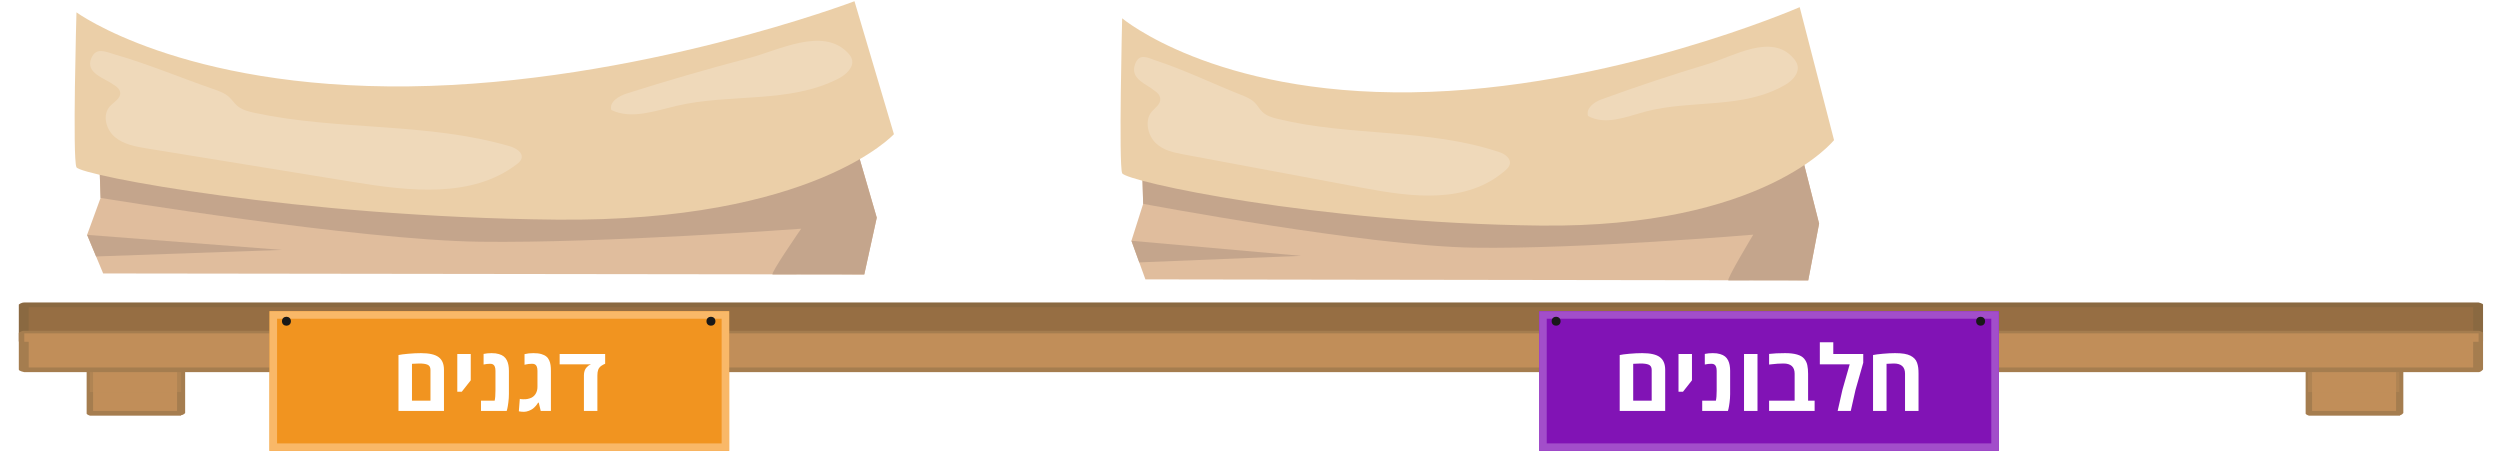 <svg width="332" height="61" viewBox="0 0 332 61" fill="none" xmlns="http://www.w3.org/2000/svg">
<g filter="url(#filter0_d_1280_14287)">
<path d="M24.051 39.927H11.935V50.848H24.051V39.927Z" fill="#C18E59"/>
<path d="M24.05 51.197H11.935C11.935 51.197 11.506 51.058 11.506 50.919V39.928C11.506 39.928 11.72 39.58 11.935 39.58H24.05C24.05 39.58 24.587 39.719 24.587 39.928V50.849C24.587 50.849 24.372 51.128 24.05 51.128V51.197ZM12.364 50.571H23.514V40.276H12.364V50.571Z" fill="#A57D4F"/>
<g style="mix-blend-mode:multiply" opacity="0.4">
<path d="M24.051 39.926H11.935V48.065H24.051V39.926Z" fill="#C18E59"/>
</g>
<path d="M318.624 39.927H306.509V50.848H318.624V39.927Z" fill="#C18E59"/>
<path d="M318.734 51.197H306.618C306.618 51.197 306.189 51.058 306.189 50.919V39.928C306.189 39.928 306.403 39.58 306.618 39.58H318.734C318.734 39.58 319.162 39.719 319.162 39.928V50.849C319.162 50.849 318.948 51.128 318.734 51.128V51.197ZM307.047 50.571H318.197V40.276H307.047V50.571Z" fill="#A57D4F"/>
<g style="mix-blend-mode:multiply" opacity="0.4">
<path d="M318.624 39.926H306.509V48.065H318.624V39.926Z" fill="#C18E59"/>
</g>
<path d="M329.16 36.448H3.226V41.318H329.16V36.448Z" fill="#966E43"/>
<path d="M329.163 41.665H3.229C3.229 41.665 2.498 41.526 2.498 41.318V36.448C2.498 36.448 2.79 36.17 3.229 36.17H329.163C329.163 36.17 329.748 36.309 329.748 36.448V41.318C329.748 41.318 329.456 41.665 329.163 41.665ZM3.813 41.039H328.433V36.796H3.813V41.039Z" fill="#8A6941"/>
<path d="M329.16 40.273H3.226V45.143H329.16V40.273Z" fill="#C18E59"/>
<path d="M329.163 45.422H3.229C3.229 45.422 2.498 45.283 2.498 45.075V40.205C2.498 40.205 2.79 39.927 3.229 39.927H329.163C329.163 39.927 329.748 40.066 329.748 40.205V45.075C329.748 45.075 329.456 45.422 329.163 45.422ZM3.813 44.796H328.433V40.553H3.813V44.796Z" fill="#A57D4F"/>
<g style="mix-blend-mode:screen">
<path d="M329.16 40.273H3.226V41.386H329.16V40.273Z" fill="#C18E59"/>
</g>
</g>
<g filter="url(#filter1_d_1280_14287)">
<rect x="35.793" y="58.879" width="18.551" height="61.039" transform="rotate(-90 35.793 58.879)" fill="#F19420"/>
<rect x="36.293" y="58.379" width="17.551" height="60.039" transform="rotate(-90 36.293 58.379)" stroke="#F9B868"/>
</g>
<path d="M52.918 54.572V47.148C53.203 47.086 53.639 47.029 54.225 46.978C54.815 46.924 55.375 46.897 55.906 46.897C56.992 46.897 57.772 47.072 58.244 47.424C58.721 47.775 58.959 48.34 58.959 49.117V54.572H52.918ZM57.166 53.207V49.117C57.166 48.762 57.027 48.529 56.75 48.42C56.508 48.322 56.15 48.273 55.678 48.273C55.408 48.273 55.086 48.287 54.711 48.315V53.207H57.166ZM60.728 52.018V47.014H62.516V50.506L61.326 52.018H60.728ZM64.221 47.002C64.553 46.932 64.908 46.897 65.287 46.897C65.666 46.897 65.988 46.938 66.254 47.02C66.523 47.098 66.742 47.205 66.91 47.342C67.078 47.478 67.213 47.65 67.314 47.857C67.494 48.217 67.584 48.682 67.584 49.252V52.328C67.584 52.695 67.559 53.066 67.508 53.441C67.461 53.812 67.414 54.094 67.367 54.285L67.291 54.572H63.875V53.207H65.691C65.762 52.906 65.797 52.457 65.797 51.859V49.252C65.797 48.803 65.688 48.516 65.469 48.391C65.371 48.336 65.25 48.309 65.106 48.309C64.809 48.309 64.514 48.342 64.221 48.408V47.002ZM70.772 54.268C70.635 54.373 70.451 54.471 70.221 54.56C69.99 54.647 69.773 54.69 69.57 54.69C69.367 54.69 69.144 54.668 68.902 54.625L69.031 52.967C69.039 52.975 69.088 52.986 69.178 53.002C69.272 53.014 69.363 53.02 69.453 53.02C69.547 53.02 69.668 53.018 69.816 53.014C69.969 53.006 70.154 52.967 70.373 52.897C70.682 52.799 70.926 52.613 71.106 52.34C71.285 52.066 71.375 51.748 71.375 51.385V49.252C71.375 48.803 71.266 48.516 71.047 48.391C70.949 48.336 70.824 48.309 70.672 48.309C70.34 48.309 70.047 48.342 69.793 48.408L69.658 48.443V47.031C70.002 46.941 70.391 46.897 70.824 46.897C71.258 46.897 71.613 46.938 71.891 47.02C72.168 47.102 72.387 47.209 72.547 47.342C72.711 47.471 72.84 47.643 72.934 47.857C73.027 48.068 73.088 48.281 73.115 48.496C73.147 48.707 73.162 48.959 73.162 49.252V54.572H71.809L71.545 53.471H71.457C71.398 53.588 71.305 53.723 71.176 53.875C71.047 54.027 70.912 54.158 70.772 54.268ZM80.363 47.014V48.309C80.199 48.371 80.027 48.463 79.848 48.584C79.652 48.728 79.518 48.9 79.443 49.1C79.369 49.299 79.332 49.559 79.332 49.879V54.572H77.545V49.838C77.545 49.623 77.574 49.428 77.633 49.252C77.695 49.076 77.769 48.94 77.856 48.842C78.031 48.639 78.191 48.51 78.336 48.455L78.43 48.42V48.379H74.322V47.014H80.363Z" fill="white"/>
<circle cx="38.039" cy="42.66" r="0.594" fill="#181818"/>
<circle cx="94.414" cy="42.66" r="0.594" fill="#181818"/>
<g filter="url(#filter2_d_1280_14287)">
<rect x="204.405" y="58.879" width="18.551" height="61.039" transform="rotate(-90 204.405 58.879)" fill="#8113B5"/>
<rect x="204.905" y="58.379" width="17.551" height="60.039" transform="rotate(-90 204.905 58.379)" stroke="#A24ECA"/>
</g>
<path d="M215.096 54.572V47.148C215.381 47.086 215.816 47.029 216.402 46.978C216.992 46.924 217.553 46.897 218.084 46.897C219.17 46.897 219.949 47.072 220.422 47.424C220.898 47.775 221.137 48.34 221.137 49.117V54.572H215.096ZM219.344 53.207V49.117C219.344 48.762 219.205 48.529 218.928 48.42C218.686 48.322 218.328 48.273 217.855 48.273C217.586 48.273 217.264 48.287 216.889 48.315V53.207H219.344ZM222.906 52.018V47.014H224.693V50.506L223.504 52.018H222.906ZM226.398 47.002C226.73 46.932 227.086 46.897 227.465 46.897C227.844 46.897 228.166 46.938 228.432 47.02C228.701 47.098 228.92 47.205 229.088 47.342C229.256 47.478 229.391 47.65 229.492 47.857C229.672 48.217 229.762 48.682 229.762 49.252V52.328C229.762 52.695 229.736 53.066 229.686 53.441C229.639 53.812 229.592 54.094 229.545 54.285L229.469 54.572H226.053V53.207H227.869C227.939 52.906 227.975 52.457 227.975 51.859V49.252C227.975 48.803 227.865 48.516 227.646 48.391C227.549 48.336 227.428 48.309 227.283 48.309C226.986 48.309 226.691 48.342 226.398 48.408V47.002ZM233.395 54.572H231.607V47.014H233.395V54.572ZM237.068 46.897C238.338 46.897 239.178 47.141 239.588 47.629C239.807 47.891 239.947 48.178 240.01 48.49C240.08 48.822 240.115 49.203 240.115 49.633V53.207H240.982V54.572H234.936V53.207H238.328V49.627C238.328 48.725 237.832 48.273 236.84 48.273C236.336 48.273 235.797 48.309 235.223 48.379L234.936 48.414V47.002C235.51 46.932 236.221 46.897 237.068 46.897ZM243.461 47.014H247.439V48.174L246.414 51.766L245.781 54.572H244.041L244.674 51.766L245.641 48.379H241.674V45.455H243.461V47.014ZM248.74 54.572V47.148C249.025 47.086 249.461 47.029 250.047 46.978C250.637 46.924 251.174 46.897 251.658 46.897C252.143 46.897 252.549 46.924 252.877 46.978C253.205 47.033 253.48 47.117 253.703 47.23C253.926 47.344 254.107 47.475 254.248 47.623C254.393 47.768 254.504 47.949 254.582 48.168C254.66 48.387 254.713 48.609 254.74 48.836C254.768 49.059 254.781 49.324 254.781 49.633V54.572H252.988V49.627C252.988 48.725 252.492 48.273 251.5 48.273C251.23 48.273 250.908 48.287 250.533 48.315V54.572H248.74Z" fill="white"/>
<circle cx="206.651" cy="42.66" r="0.594" fill="#181818"/>
<circle cx="263.026" cy="42.66" r="0.594" fill="#181818"/>
<path d="M13.029 16.727L13.357 26.282L11.567 31.187L13.7 36.315L114.775 36.447L116.433 28.906L111.275 11.184L13.029 16.727Z" fill="#E0BD9D"/>
<path d="M13.357 26.282C13.357 26.282 47.464 31.887 63.739 32.104C80.014 32.321 106.395 30.374 106.395 30.374C106.395 30.374 102.178 36.464 102.611 36.448C103.043 36.433 114.776 36.448 114.776 36.448L116.435 28.905L113.177 17.711L13.029 16.115L13.357 26.282Z" fill="#C4A58C"/>
<path d="M10.155 1.64C10.155 1.64 24.042 11.823 54.335 11.47C84.63 11.118 113.475 0.163 113.475 0.163L118.712 17.82C118.712 17.82 108.057 29.504 73.896 29.169C39.736 28.834 10.705 23.31 10.155 22.214C9.605 21.118 10.155 1.64 10.155 1.64Z" fill="#EBCFA8"/>
<path opacity="0.21" d="M15.034 11.218C15.467 11.466 15.92 11.818 15.963 12.315C16.032 13.095 15.123 13.537 14.597 14.116C13.559 15.256 14.078 17.211 15.259 18.202C16.441 19.193 18.044 19.476 19.566 19.724C28.695 21.209 37.825 22.693 46.954 24.178C54.342 25.381 62.682 26.361 68.624 21.811C68.897 21.603 69.176 21.361 69.263 21.029C69.472 20.226 68.496 19.659 67.698 19.425C56.761 16.22 44.996 17.377 33.85 14.997C33.003 14.815 32.123 14.595 31.474 14.023C31.089 13.684 30.81 13.242 30.432 12.895C29.847 12.355 29.071 12.082 28.317 11.822C24.009 10.337 19.692 8.51 15.32 7.256C14.091 6.903 12.771 6.178 12.12 7.741C11.299 9.715 13.924 10.387 15.034 11.219V11.218Z" fill="white"/>
<path opacity="0.21" d="M83.248 12.41C82.177 12.749 80.856 13.541 81.189 14.613C83.862 15.891 86.98 14.725 89.864 14.051C96.972 12.388 104.841 13.78 111.332 10.442C112.354 9.915 113.462 8.932 113.123 7.834C113.014 7.482 112.764 7.191 112.505 6.929C109.189 3.591 103.416 6.676 99.479 7.709C94.031 9.138 88.619 10.705 83.251 12.41H83.248Z" fill="white"/>
<path d="M11.567 31.188L37.461 33.188L12.762 34.059L11.567 31.188Z" fill="#C4A58C"/>
<path d="M151.527 17.515L151.812 27.07L150.254 31.976L152.111 37.102L240.132 37.235L241.576 29.694L237.084 11.972L151.527 17.515Z" fill="#E0BD9D"/>
<path d="M151.813 27.07C151.813 27.07 181.515 32.675 195.688 32.892C209.861 33.109 232.834 31.162 232.834 31.162C232.834 31.162 229.162 37.252 229.539 37.236C229.916 37.221 240.133 37.236 240.133 37.236L241.578 29.693L238.74 18.499L151.527 16.903L151.813 27.07Z" fill="#C4A58C"/>
<path d="M149.023 2.428C149.023 2.428 161.117 12.611 187.498 12.258C213.88 11.906 238.999 0.951 238.999 0.951L243.561 18.608C243.561 18.608 234.281 30.292 204.533 29.957C174.784 29.622 149.503 24.098 149.023 23.002C148.544 21.906 149.023 2.428 149.023 2.428Z" fill="#EBCFA8"/>
<path opacity="0.21" d="M153.273 12.006C153.65 12.254 154.045 12.606 154.082 13.103C154.142 13.883 153.351 14.325 152.893 14.904C151.988 16.044 152.44 17.999 153.469 18.99C154.498 19.981 155.894 20.264 157.22 20.512C165.17 21.997 173.121 23.481 181.07 24.967C187.504 26.169 194.767 27.15 199.942 22.599C200.18 22.391 200.423 22.149 200.498 21.817C200.681 21.014 199.83 20.447 199.135 20.213C189.611 17.008 179.366 18.165 169.659 15.785C168.922 15.603 168.155 15.384 167.59 14.811C167.254 14.472 167.012 14.03 166.683 13.683C166.173 13.143 165.497 12.87 164.841 12.611C161.089 11.125 157.329 9.298 153.522 8.044C152.452 7.692 151.302 6.966 150.736 8.529C150.021 10.503 152.307 11.175 153.273 12.007V12.006Z" fill="white"/>
<path opacity="0.21" d="M212.676 13.198C211.744 13.537 210.593 14.329 210.883 15.401C213.211 16.679 215.926 15.514 218.437 14.839C224.627 13.176 231.48 14.568 237.133 11.23C238.023 10.704 238.988 9.72 238.692 8.622C238.597 8.27 238.38 7.979 238.154 7.717C235.267 4.379 230.239 7.465 226.811 8.497C222.066 9.926 217.353 11.493 212.679 13.198H212.676Z" fill="white"/>
<path d="M150.254 31.976L172.803 33.976L151.294 34.847L150.254 31.976Z" fill="#C4A58C"/>
<defs>
<filter id="filter0_d_1280_14287" x="0.498" y="36.17" width="331.25" height="21.027" filterUnits="userSpaceOnUse" color-interpolation-filters="sRGB">
<feFlood flood-opacity="0" result="BackgroundImageFix"/>
<feColorMatrix in="SourceAlpha" type="matrix" values="0 0 0 0 0 0 0 0 0 0 0 0 0 0 0 0 0 0 127 0" result="hardAlpha"/>
<feOffset dy="4"/>
<feGaussianBlur stdDeviation="1"/>
<feComposite in2="hardAlpha" operator="out"/>
<feColorMatrix type="matrix" values="0 0 0 0 0 0 0 0 0 0 0 0 0 0 0 0 0 0 0.25 0"/>
<feBlend mode="normal" in2="BackgroundImageFix" result="effect1_dropShadow_1280_14287"/>
<feBlend mode="normal" in="SourceGraphic" in2="effect1_dropShadow_1280_14287" result="shape"/>
</filter>
<filter id="filter1_d_1280_14287" x="34.793" y="40.328" width="63.039" height="20.551" filterUnits="userSpaceOnUse" color-interpolation-filters="sRGB">
<feFlood flood-opacity="0" result="BackgroundImageFix"/>
<feColorMatrix in="SourceAlpha" type="matrix" values="0 0 0 0 0 0 0 0 0 0 0 0 0 0 0 0 0 0 127 0" result="hardAlpha"/>
<feOffset dy="1"/>
<feGaussianBlur stdDeviation="0.5"/>
<feComposite in2="hardAlpha" operator="out"/>
<feColorMatrix type="matrix" values="0 0 0 0 0 0 0 0 0 0 0 0 0 0 0 0 0 0 0.4 0"/>
<feBlend mode="normal" in2="BackgroundImageFix" result="effect1_dropShadow_1280_14287"/>
<feBlend mode="normal" in="SourceGraphic" in2="effect1_dropShadow_1280_14287" result="shape"/>
</filter>
<filter id="filter2_d_1280_14287" x="203.405" y="40.328" width="63.039" height="20.551" filterUnits="userSpaceOnUse" color-interpolation-filters="sRGB">
<feFlood flood-opacity="0" result="BackgroundImageFix"/>
<feColorMatrix in="SourceAlpha" type="matrix" values="0 0 0 0 0 0 0 0 0 0 0 0 0 0 0 0 0 0 127 0" result="hardAlpha"/>
<feOffset dy="1"/>
<feGaussianBlur stdDeviation="0.5"/>
<feComposite in2="hardAlpha" operator="out"/>
<feColorMatrix type="matrix" values="0 0 0 0 0 0 0 0 0 0 0 0 0 0 0 0 0 0 0.4 0"/>
<feBlend mode="normal" in2="BackgroundImageFix" result="effect1_dropShadow_1280_14287"/>
<feBlend mode="normal" in="SourceGraphic" in2="effect1_dropShadow_1280_14287" result="shape"/>
</filter>
</defs>
</svg>
